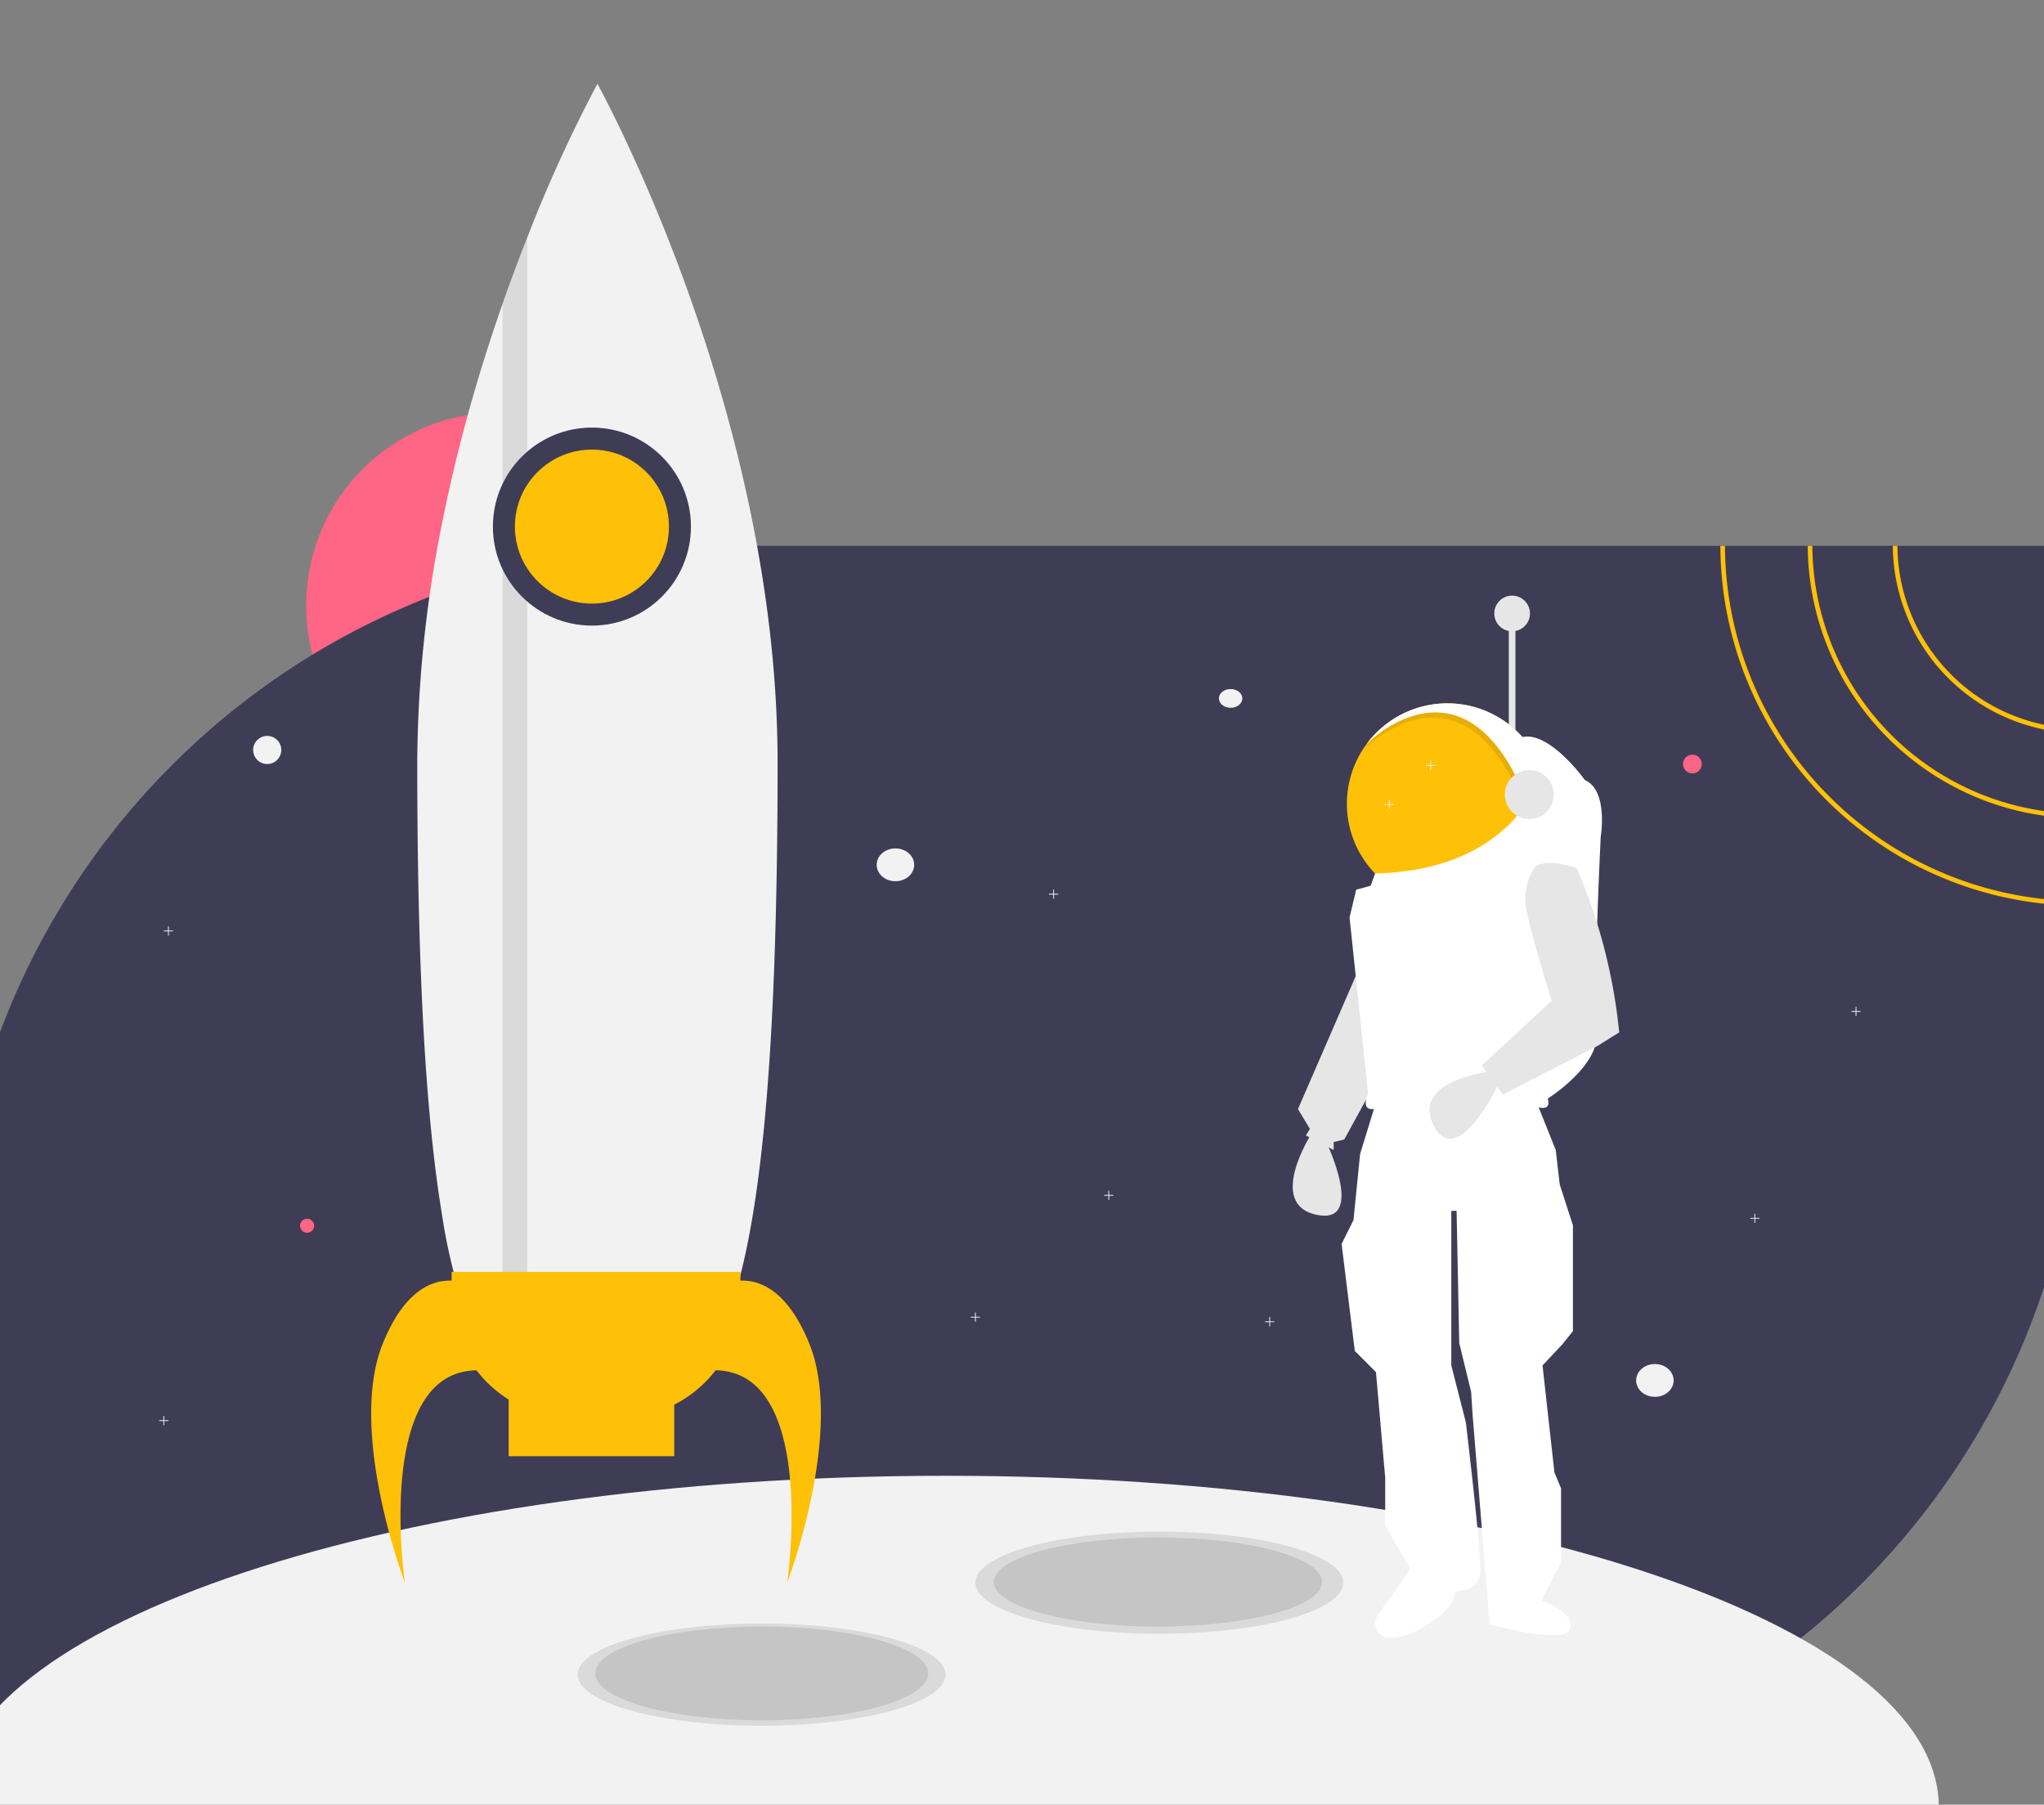 <svg xmlns="http://www.w3.org/2000/svg" xmlns:xlink="http://www.w3.org/1999/xlink" width="436" height="385" viewBox="0 0 436 385">
  <rect x="0" y="0" width="436" height="385" fill="#808080" stroke="none"/>
  <defs>
    <clipPath id="clip-path">
      <rect id="Rectangle_37" data-name="Rectangle 37" width="436" height="385" transform="translate(-0.483 -0.123)" fill="#fff" stroke="#707070" stroke-width="1"/>
    </clipPath>
  </defs>
  <g id="Mask_Group_2" data-name="Mask Group 2" transform="translate(0.483 0.123)" clip-path="url(#clip-path)">
    <g id="Group_9" data-name="Group 9" transform="translate(-10.665 17.756)">
      <circle id="Ellipse_19" data-name="Ellipse 19" cx="41.186" cy="41.186" r="41.186" transform="translate(75.491 70.111)" fill="#ff6584"/>
      <path id="Path_102" data-name="Path 102" d="M591.145,276.46V384.788A159.879,159.879,0,0,1,431.258,544.67H137V436.342a160.03,160.03,0,0,1,101.8-149,156.987,156.987,0,0,1,15.576-5.164c.1-.034.211-.064.314-.088q2.339-.64,4.708-1.206c.088-.025.172-.044.26-.064a159.937,159.937,0,0,1,29.657-4.183c1.182-.054,2.364-.1,3.556-.123.427-.015.858-.024,1.295-.024q1.354-.029,2.722-.029Z" transform="translate(-137 -177.902)" fill="#3f3d56"/>
      <path id="Path_103" data-name="Path 103" d="M348.874,681c-116.766,0-211.467,31.487-211.864,70.378H560.738C560.341,712.487,465.64,681,348.874,681Z" transform="translate(-137.005 -384.04)" fill="#f2f2f2"/>
      <g id="Group_3" data-name="Group 3" transform="translate(133.399 328.484)" opacity="0.1">
        <ellipse id="Ellipse_20" data-name="Ellipse 20" cx="39.235" cy="10.899" rx="39.235" ry="10.899"/>
      </g>
      <g id="Group_4" data-name="Group 4" transform="translate(218.244 308.866)" opacity="0.1">
        <ellipse id="Ellipse_21" data-name="Ellipse 21" cx="39.235" cy="10.899" rx="39.235" ry="10.899"/>
      </g>
      <g id="Group_5" data-name="Group 5" transform="translate(137.18 329.605)" opacity="0.1">
        <ellipse id="Ellipse_22" data-name="Ellipse 22" cx="35.5" cy="10" rx="35.5" ry="10" transform="translate(0.002 -0.484)"/>
      </g>
      <g id="Group_6" data-name="Group 6" transform="translate(222.633 309.629)" opacity="0.1">
        <ellipse id="Ellipse_23" data-name="Ellipse 23" cx="35" cy="9.5" rx="35" ry="9.5" transform="translate(-0.451 0.492)"/>
      </g>
      <circle id="Ellipse_24" data-name="Ellipse 24" cx="3" cy="3" r="3" transform="translate(64.182 139.121)" fill="#f2f2f2"/>
      <ellipse id="Ellipse_25" data-name="Ellipse 25" cx="4" cy="3.5" rx="4" ry="3.5" transform="translate(359.182 273.121)" fill="#f2f2f2"/>
      <ellipse id="Ellipse_26" data-name="Ellipse 26" cx="4" cy="3.5" rx="4" ry="3.5" transform="translate(197.182 163.121)" fill="#f2f2f2"/>
      <circle id="Ellipse_27" data-name="Ellipse 27" cx="2" cy="2" r="2" transform="translate(369.182 143.121)" fill="#ff6584"/>
      <circle id="Ellipse_28" data-name="Ellipse 28" cx="1.5" cy="1.5" r="1.5" transform="translate(74.182 242.121)" fill="#ff6584"/>
      <path id="Path_104" data-name="Path 104" d="M91.962,580.394h-.894V579.5h-.175v.894H90v.175h.894v.894h.175v-.894h.894Z" transform="translate(-45.861 -295.292)" fill="#f2f2f2"/>
      <path id="Path_105" data-name="Path 105" d="M676.962,432.394h-.894V431.5h-.175v.894H675v.175h.894v.894h.175v-.894h.894Z" transform="translate(-343.955 -219.876)" fill="#f2f2f2"/>
      <path id="Path_106" data-name="Path 106" d="M827.962,402.394h-.894V401.5h-.175v.894H826v.175h.894v.894h.175v-.894h.894Z" transform="translate(-420.899 -204.59)" fill="#f2f2f2"/>
      <path id="Path_107" data-name="Path 107" d="M502.962,482.394h-.894V481.5h-.175v.894H501v.175h.894v.894h.175v-.894h.894Z" transform="translate(-255.291 -245.355)" fill="#f2f2f2"/>
      <path id="Path_108" data-name="Path 108" d="M783.962,492.394h-.894V491.5h-.175v.894H782v.175h.894v.894h.175v-.894h.894Z" transform="translate(-398.478 -250.45)" fill="#f2f2f2"/>
      <path id="Path_109" data-name="Path 109" d="M444.962,535.394h-.894V534.5h-.175v.894H443v.175h.894v.894h.175v-.894h.894Z" transform="translate(-225.736 -272.361)" fill="#f2f2f2"/>
      <path id="Path_110" data-name="Path 110" d="M572.962,537.394h-.894V536.5h-.175v.894H571v.175h.894v.894h.175v-.894h.894Z" transform="translate(-290.961 -273.381)" fill="#f2f2f2"/>
      <path id="Path_111" data-name="Path 111" d="M93.962,367.394h-.894V366.5h-.175v.894H92v.175h.894v.894h.175v-.894h.894Z" transform="translate(-46.88 -186.755)" fill="#f2f2f2"/>
      <rect id="Rectangle_33" data-name="Rectangle 33" width="1.41" height="28.476" transform="translate(332.024 113.138)" fill="#e6e6e6"/>
      <path id="Path_112" data-name="Path 112" d="M598.273,385.046,585.3,414.932l2.538,4.229-.846,1.41,5.921,3.1v-1.692l2.256-.564,9.586-17.481Z" transform="translate(-298.249 -196.205)" fill="#e6e6e6"/>
      <path id="Path_113" data-name="Path 113" d="M723.953,532.407s-9.586,14.943,1.128,17.2,1.974-15.789,1.974-15.789Z" transform="translate(-434.079 -308.323)" fill="#e6e6e6"/>
      <path id="Path_114" data-name="Path 114" d="M748.6,514.633l-3.383,11-1.41,14.1-2.537,5.075,2.819,22.838,4.511,4.511,1.974,22.556v10.15l5.357,9.3-6.9,9.791a3.12,3.12,0,0,0,2.448,4.919,12.888,12.888,0,0,0,6.143-1.741c8.176-4.229,7.894-8.176,7.894-8.176s5.075,0,5.357-3.947-3.1-32.142-3.1-32.142l-3.1-12.124V537.753H765.8l.564,28.194,2.538,10.432.282,4.511L772.852,626s16.353,4.511,17.2.846-6.2-5.921-6.2-5.921l4.229-8.176V596.961l-1.41-3.383L784.13,570.74l4.229-4.511,2.255-2.819V540.854l-2.819-8.74-.846-7.331-4.511-11.278S761.856,506.739,748.6,514.633Z" transform="translate(-444.916 -297.316)" fill="#fff"/>
      <path id="Path_115" data-name="Path 115" d="M786.429,366.419A21.428,21.428,0,1,1,747.8,353.638l.006-.006a21.426,21.426,0,0,1,38.621,12.786Z" transform="translate(-446.088 -212.821)" fill="#ffc107"/>
      <g id="Group_7" data-name="Group 7" transform="translate(301.157 133.297)" opacity="0.1">
        <path id="Path_116" data-name="Path 116" d="M787.2,358.709l-1.748,10.012c-13.136-34.1-34.031-13.153-34.392-12.786a21.428,21.428,0,0,1,36.14,2.774Z" transform="translate(-751.059 -347.293)"/>
      </g>
      <path id="Path_117" data-name="Path 117" d="M788.348,356.41,786.6,366.422c-13.136-34.1-34.031-13.153-34.392-12.786a21.428,21.428,0,0,1,36.14,2.774Z" transform="translate(-450.488 -212.824)" fill="#fff"/>
      <path id="Path_118" data-name="Path 118" d="M781.6,359.541l2.937,10.2s-6.1,18.275-34.373,18.912l-.927,2.611-3.1.846-1.41,5.921,3.947,37.5s-1.692,3.665,1.128,3.383c0,0,18.608-6.2,34.679-.564,0,0,3.383,1.41,2.538-1.692,0,0,11.278-7.049,10.432-14.379s.846-41.446.846-41.446,1.692-9.868-3.383-12.124C794.91,368.705,787.456,358.272,781.6,359.541Z" transform="translate(-446.673 -220.182)" fill="#fff"/>
      <path id="Path_119" data-name="Path 119" d="M793.142,504.918s-17.665,1.774-12.775,11.57,13.6-8.264,13.6-8.264Z" transform="translate(-464.4 -294.315)" fill="#e6e6e6"/>
      <path id="Path_120" data-name="Path 120" d="M813.772,415.051a11.973,11.973,0,0,0-1.974,9.586c1.128,5.921,5.357,19.172,5.357,19.172l-14.943,13.815,4.511,6.2,20.3-10.432,4.511-2.819h0A116.969,116.969,0,0,0,823.25,417.4l-.738-1.788S817.155,413.359,813.772,415.051Z" transform="translate(-475.967 -248.202)" fill="#e6e6e6"/>
      <circle id="Ellipse_29" data-name="Ellipse 29" cx="5.216" cy="5.216" r="5.216" transform="translate(331.178 146.408)" fill="#e6e6e6"/>
      <circle id="Ellipse_30" data-name="Ellipse 30" cx="3.806" cy="3.806" r="3.806" transform="translate(328.923 109.191)" fill="#e6e6e6"/>
      <path id="Path_121" data-name="Path 121" d="M478.962,351.394h-.894V350.5h-.175v.894H477v.175h.894v.894h.175v-.894h.894Z" transform="translate(-243.062 -178.602)" fill="#f2f2f2"/>
      <path id="Path_122" data-name="Path 122" d="M642.962,295.394h-.894V294.5h-.175v.894H641v.175h.894v.894h.175v-.894h.894Z" transform="translate(-326.63 -150.066)" fill="#f2f2f2"/>
      <path id="Path_123" data-name="Path 123" d="M624.962,312.394h-.894V311.5h-.175v.894H623v.175h.894v.894h.175v-.894h.894Z" transform="translate(-317.458 -158.729)" fill="#f2f2f2"/>
      <ellipse id="Ellipse_31" data-name="Ellipse 31" cx="2.5" cy="2" rx="2.5" ry="2" transform="translate(270.182 129.121)" fill="#f2f2f2"/>
      <path id="Path_124" data-name="Path 124" d="M416.1,220.274c0,136.853-17.209,136.853-38.43,136.853-10.972,0-20.87,0-27.869-18.9a118.063,118.063,0,0,1-5.281-21.457c-3.356-20.271-5.281-50.734-5.281-96.493a262.981,262.981,0,0,1,5.281-50.957c1.537-7.756,3.333-15.243,5.281-22.384,2.382-8.742,4.993-16.962,7.627-24.484,1.766-5.058,3.55-9.8,5.281-14.187A304.9,304.9,0,0,1,377.669,75.5S416.1,144.692,416.1,220.274Z" transform="translate(-240.053 -75.5)" fill="#f2f2f2"/>
      <g id="Group_8" data-name="Group 8" transform="translate(117.374 32.763)" opacity="0.1">
        <path id="Path_125" data-name="Path 125" d="M381.605,142.3V380.9h-5.281V156.49C378.091,151.432,379.874,146.686,381.605,142.3Z" transform="translate(-376.325 -142.303)"/>
      </g>
      <circle id="Ellipse_32" data-name="Ellipse 32" cx="21.122" cy="21.122" r="21.122" transform="translate(115.32 73.341)" fill="#3f3d56"/>
      <path id="Path_126" data-name="Path 126" d="M412.638,607.569c-4.7-11.56-10.727-13.555-14.668-13.381v-1.873H336.364v1.873c-3.942-.173-9.972,1.821-14.668,13.381-7.627,18.775,4.694,51.045,4.694,51.045s-6.585-45.006,15.281-45.3a25.876,25.876,0,0,0,6.86,6.224v12.1h35.311v-11a25.848,25.848,0,0,0,8.821-7.326c21.866.3,15.281,45.3,15.281,45.3S420.266,626.345,412.638,607.569Z" transform="translate(-229.845 -338.85)" fill="#ffc107"/>
      <circle id="Ellipse_33" data-name="Ellipse 33" cx="16.428" cy="16.428" r="16.428" transform="translate(120.014 78.034)" fill="#ffc107"/>
      <path id="Path_127" data-name="Path 127" d="M981.991,276.46h-.981a40.257,40.257,0,0,0,40.211,39.99v-.981a39.274,39.274,0,0,1-39.23-39.009Z" transform="translate(-567.076 -177.902)" fill="#ffc107"/>
      <path id="Path_128" data-name="Path 128" d="M944.991,276.46h-.981a58.418,58.418,0,0,0,58.357,58.136v-.981A57.441,57.441,0,0,1,944.991,276.46Z" transform="translate(-548.223 -177.902)" fill="#ffc107"/>
      <path id="Path_129" data-name="Path 129" d="M906.981,276.46H906a77.086,77.086,0,0,0,77,76.773v-.981A76.1,76.1,0,0,1,906.981,276.46Z" transform="translate(-528.854 -177.902)" fill="#ffc107"/>
    </g>
  </g>
</svg>
